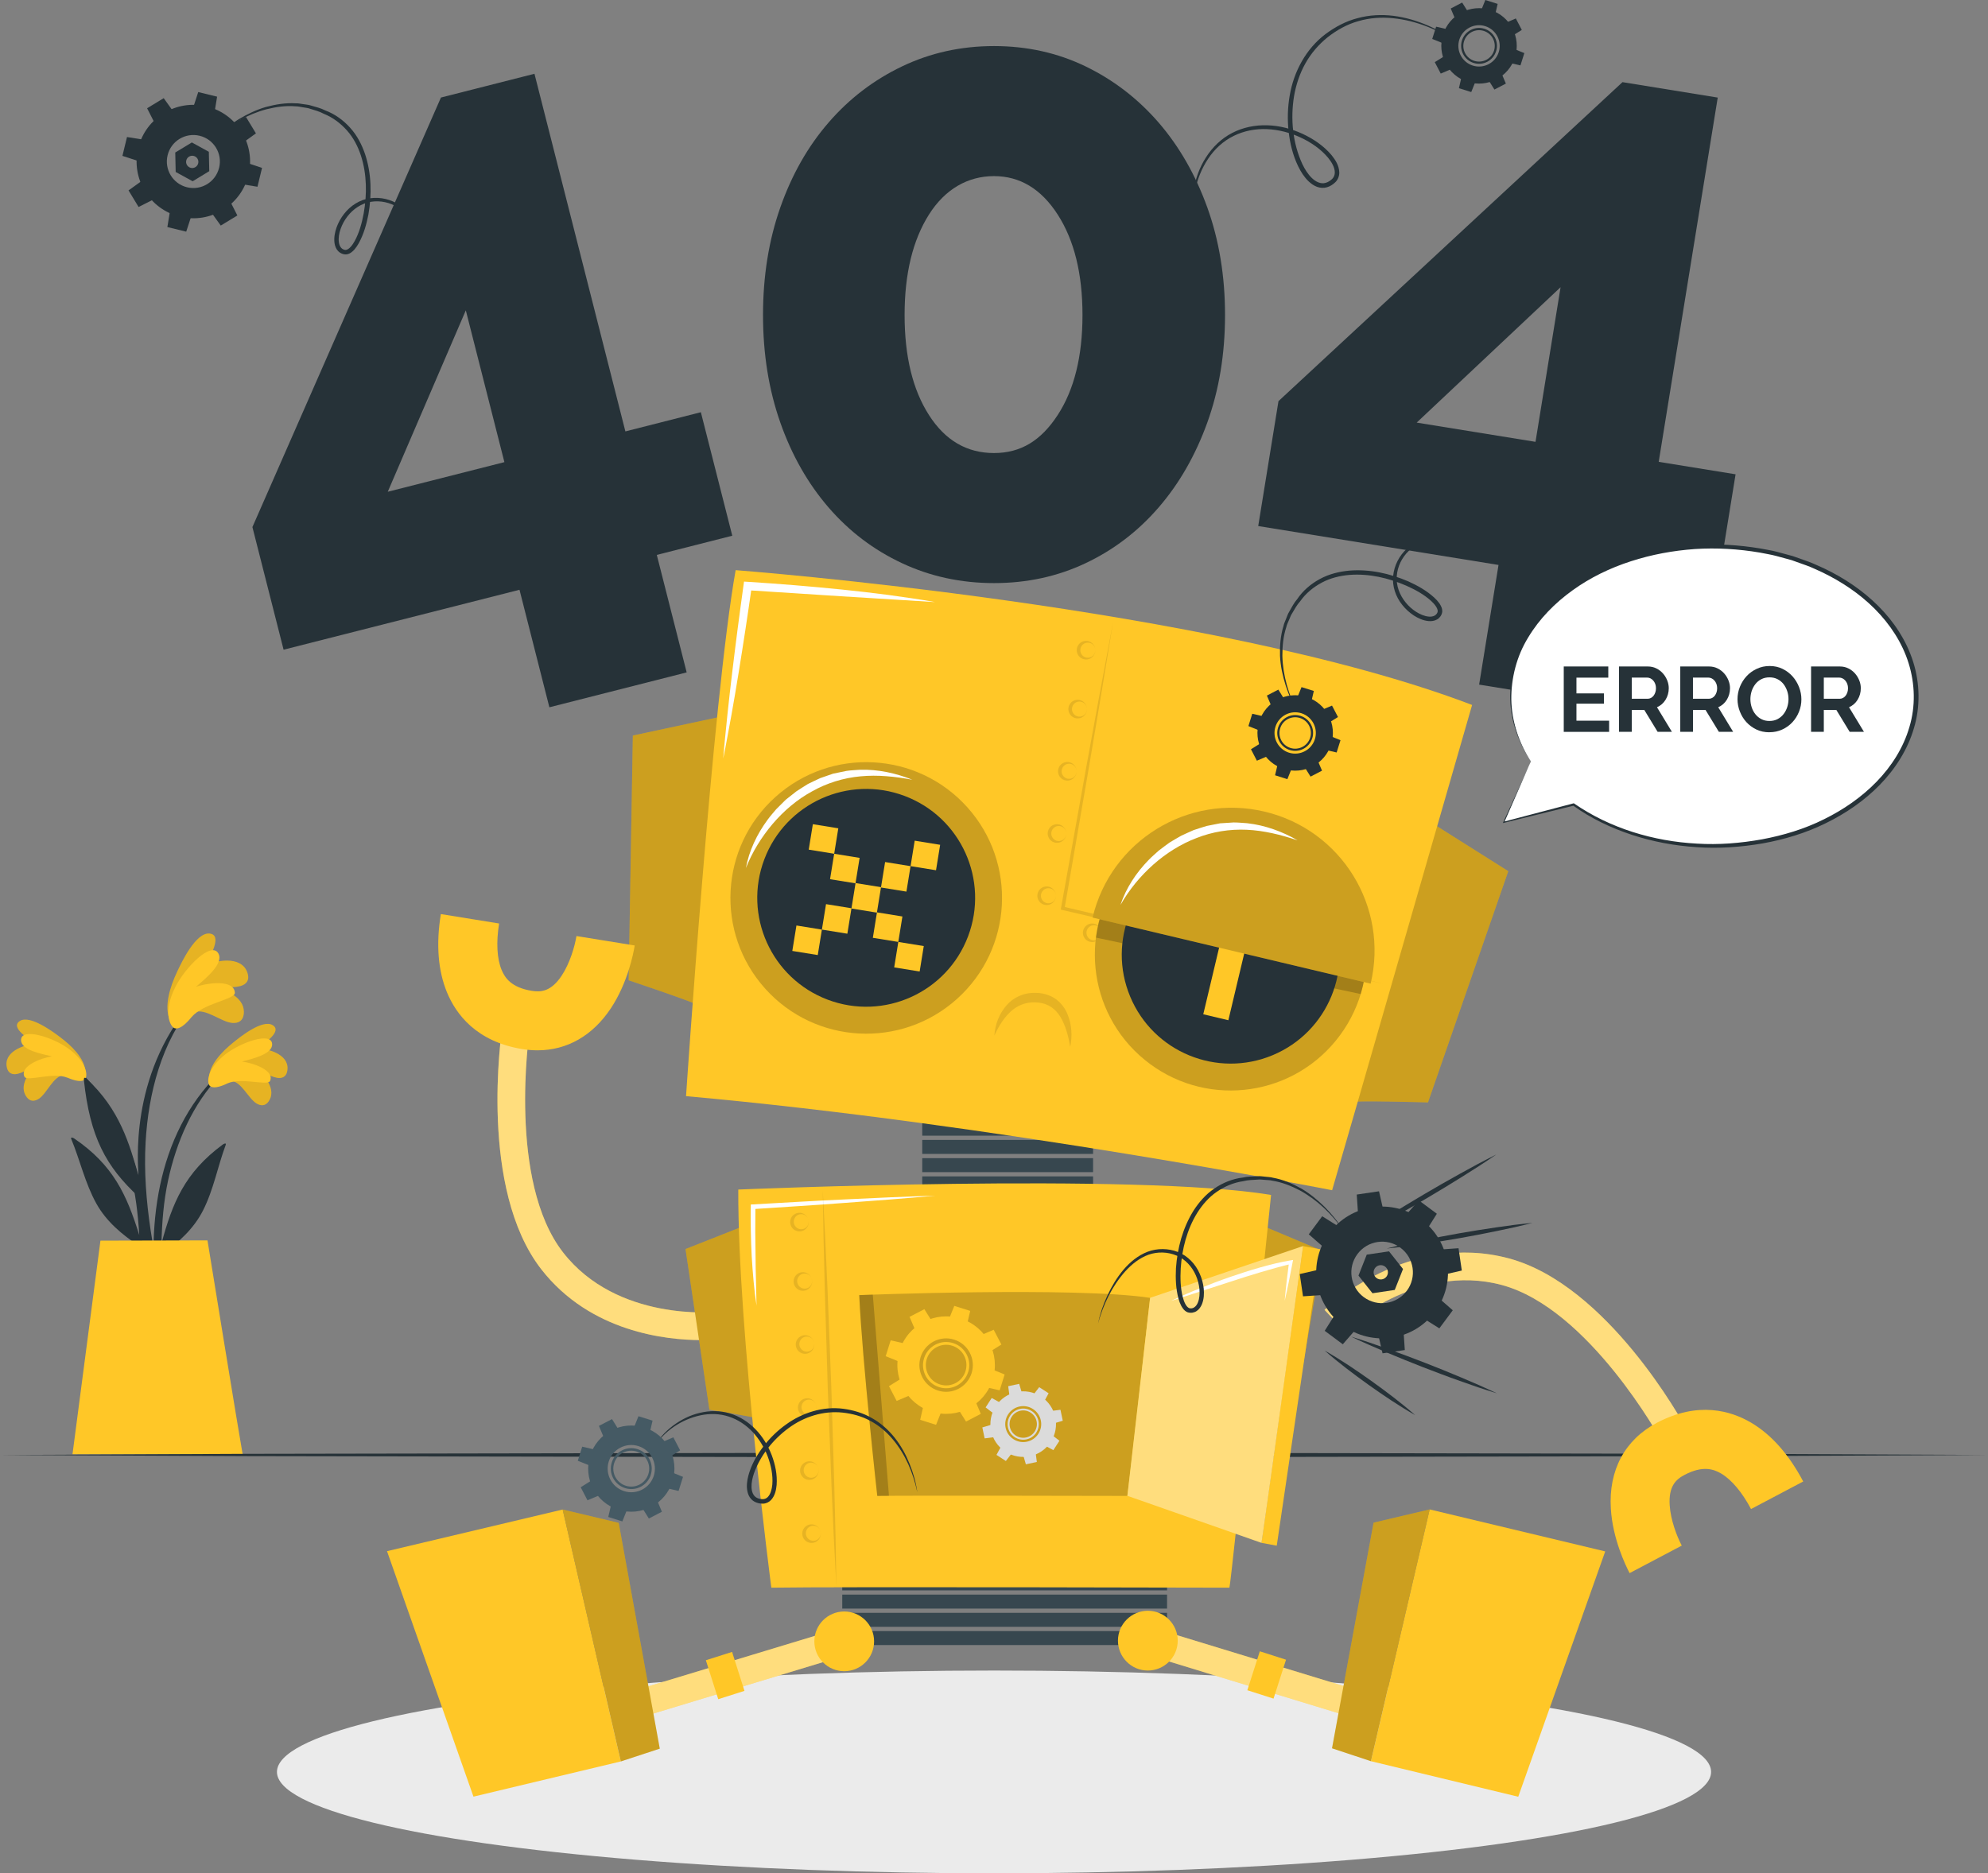 <?xml version="1.0" encoding="UTF-8"?>
<svg id="Layer_2" data-name="Layer 2" xmlns="http://www.w3.org/2000/svg" viewBox="0 0 413.25 389.5">
  <rect x="0" y="0" width="413.25" height="389.5" fill="#808080" stroke="none"/>
  <defs>
    <style>
      .cls-1 {
        fill: #263238;
      }

      .cls-2 {
        fill: #263238;
      }

      .cls-3 {
        fill: #37474f;
      }

      .cls-4, .cls-5 {
        fill: #fff;
      }

      .cls-6 {
        fill: #ffc727;
      }

      .cls-7 {
        fill: #455a64;
      }

      .cls-8 {
        opacity: .2;
      }

      .cls-5 {
        opacity: .4;
      }

      .cls-9 {
        fill: #dbdbdb;
      }

      .cls-10 {
        fill: #ebebeb;
      }

      .cls-11 {
        opacity: .1;
      }
    </style>
  </defs>
  <g id="Speech_Bubble" data-name="Speech Bubble">
    <g>
      <g>
        <g>
          <path class="cls-1" d="M45.46,223.23c-13.07,12.79-15.26,32.59-12.51,49.92.07.39.68.29.68-.08,0-3.95-.12-7.86-.11-11.76.07-.18.13-.35.2-.52,3.41-2.48,6.55-5.28,8.49-9.12,2.18-4.29,3.04-9.13,4.71-13.62.16-.43-.3-.3-.6-.08-7.95,5.86-10.48,12.17-12.76,20.6.11-4.38.44-8.75,1.38-13.13,1.72-8,5.12-15.93,10.86-21.87.21-.23-.12-.57-.35-.35Z"/>
          <g>
            <path class="cls-6" d="M47.92,224.72c2.25.08,3.66,3.67,5.41,4.72.93.56,1.83.52,2.48-.39,1.74-2.42-.65-5.41-2.89-7.09,1.6.66,2.93,1.82,4.66,2.14,1.05.19,1.86-.2,2.1-1.26.76-3.3-3.38-4.77-6.23-4.84,1.38-.96,5.33-3.56,3.23-4.84-2.13-1.29-6.76,2.44-8.27,3.67-2.22,1.8-4.87,4.5-4.97,7.32-.13,3.29,2.75,1.27,4.48.58Z"/>
            <path class="cls-11" d="M47.92,224.72c2.25.08,3.66,3.67,5.41,4.72.93.56,1.83.52,2.48-.39,1.74-2.42-.65-5.41-2.89-7.09,1.6.66,2.93,1.82,4.66,2.14,1.05.19,1.86-.2,2.1-1.26.76-3.3-3.38-4.77-6.23-4.84,1.38-.96,5.33-3.56,3.23-4.84-2.13-1.29-6.76,2.44-8.27,3.67-2.22,1.8-4.87,4.5-4.97,7.32-.13,3.29,2.75,1.27,4.48.58Z"/>
            <path class="cls-6" d="M47.27,225.27c2.87-1.31,8.4.57,8.87-.51.95-2.21-3.46-3.73-5.84-4.03,2.19-.59,6.4-1.54,6.27-3.66-.16-2.58-6.45-.36-9.63,2.08-4.01,3.07-3.98,6.04-3.32,6.64.91.82,3.19-.3,3.66-.52Z"/>
          </g>
        </g>
        <g>
          <path class="cls-1" d="M15.7,221.96c13.55,12.29,16.49,31.98,14.4,49.41-.06.4-.67.31-.68-.06-.15-3.94-.18-7.86-.34-11.75-.08-.18-.14-.34-.22-.52-3.5-2.35-6.74-5.03-8.83-8.79-2.34-4.21-3.39-9.01-5.22-13.43-.17-.42.29-.31.6-.11,8.17,5.56,10.94,11.76,13.54,20.1-.27-4.37-.77-8.73-1.88-13.07-2.02-7.93-5.72-15.72-11.69-21.44-.22-.22.1-.58.33-.36Z"/>
          <g>
            <path class="cls-6" d="M13.3,223.54c-2.24.16-3.52,3.81-5.23,4.92-.9.59-1.81.59-2.49-.3-1.83-2.36.44-5.43,2.61-7.19-1.58.72-2.86,1.93-4.57,2.32-1.04.23-1.87-.13-2.15-1.18-.89-3.27,3.2-4.9,6.04-5.08-1.41-.91-5.46-3.36-3.41-4.72,2.08-1.37,6.85,2.18,8.41,3.35,2.29,1.72,5.04,4.31,5.25,7.12.26,3.28-2.7,1.37-4.45.75Z"/>
            <path class="cls-11" d="M13.3,223.54c-2.24.16-3.52,3.81-5.23,4.92-.9.59-1.81.59-2.49-.3-1.83-2.36.44-5.43,2.61-7.19-1.58.72-2.86,1.93-4.57,2.32-1.04.23-1.87-.13-2.15-1.18-.89-3.27,3.2-4.9,6.04-5.08-1.41-.91-5.46-3.36-3.41-4.72,2.08-1.37,6.85,2.18,8.41,3.35,2.29,1.72,5.04,4.31,5.25,7.12.26,3.28-2.7,1.37-4.45.75Z"/>
            <path class="cls-6" d="M13.97,224.07c-2.92-1.2-8.37.89-8.88-.18-1.04-2.18,3.32-3.86,5.69-4.25-2.21-.51-6.45-1.3-6.4-3.42.06-2.59,6.43-.61,9.7,1.71,4.12,2.92,4.21,5.89,3.57,6.51-.88.85-3.19-.18-3.68-.38Z"/>
          </g>
        </g>
        <g>
          <path class="cls-1" d="M29.55,254.41c1,6.48,2.24,13.17,4.21,19.43.19.57,1.03.42.95-.19-.89-5.99-2.51-11.86-3.4-17.85-.9-6.06-1.39-12.2-1.04-18.33.57-10.09,3.31-20.82,9.89-28.72.14-.19-.16-.45-.31-.28-13.18,15.37-11.08,34.21-11.07,35.9-1.87-6.36-3.79-13.66-10.85-20.13-.3-.28-.54-.15-.49.33,1.26,11.8,4.54,17.96,11.38,24.27.19,1.87.44,3.73.73,5.57Z"/>
          <g>
            <path class="cls-6" d="M40.27,210.52c2.37-1.05,5.64,1.97,7.99,2.17,1.24.11,2.16-.38,2.38-1.65.58-3.39-3.39-5.29-6.56-5.9,1.99-.12,3.95.41,5.91-.12,1.18-.33,1.83-1.14,1.55-2.37-.87-3.81-5.91-3.25-8.9-1.89.95-1.69,3.74-6.38.91-6.65-2.85-.26-5.79,5.93-6.74,7.97-1.4,2.99-2.79,7.12-1.48,10.1,1.52,3.48,3.49-.07,4.94-1.66Z"/>
            <path class="cls-11" d="M40.27,210.52c2.37-1.05,5.64,1.97,7.99,2.17,1.24.11,2.16-.38,2.38-1.65.58-3.39-3.39-5.29-6.56-5.9,1.99-.12,3.95.41,5.91-.12,1.18-.33,1.83-1.14,1.55-2.37-.87-3.81-5.91-3.25-8.9-1.89.95-1.69,3.74-6.38.91-6.65-2.85-.26-5.79,5.93-6.74,7.97-1.4,2.99-2.79,7.12-1.48,10.1,1.52,3.48,3.49-.07,4.94-1.66Z"/>
            <path class="cls-6" d="M39.88,211.43c2.32-2.8,9-3.63,8.94-5-.13-2.78-5.47-2.13-8.09-1.24,1.98-1.72,5.86-4.82,4.66-6.95-1.46-2.6-6.87,2.87-8.95,7-2.61,5.21-1.09,8.27-.11,8.56,1.35.39,3.15-1.92,3.54-2.38Z"/>
          </g>
        </g>
        <path class="cls-6" d="M20.88,257.96l-5.81,44.42h35.37c-.73-3.94-7.31-44.47-7.31-44.47l-22.25.05Z"/>
      </g>
      <polygon class="cls-2" points="0 302.53 51.66 302.29 103.31 302.2 206.63 302.03 309.94 302.2 361.6 302.29 413.25 302.53 361.6 302.77 309.94 302.86 206.63 303.03 103.31 302.86 51.66 302.77 0 302.53"/>
      <ellipse class="cls-10" cx="206.63" cy="368.43" rx="149.06" ry="21.08"/>
      <g>
        <path class="cls-1" d="M114.2,147.06l-6.21-24.43-49.04,12.46-6.48-25.5L91.66,20.28l19.44-4.94,18.9,74.36,15.69-3.99,6.53,25.68-15.69,3.99,6.21,24.43-28.53,7.25ZM80.6,102.25l24.25-6.16-8.02-31.56-16.23,37.73Z"/>
        <path class="cls-1" d="M254.65,65.5c0,8.1-1.23,15.55-3.68,22.35-2.46,6.81-5.83,12.7-10.12,17.66-4.29,4.97-9.35,8.83-15.18,11.59-5.83,2.76-12.18,4.14-19.04,4.14s-13.25-1.38-19.13-4.14c-5.89-2.76-10.98-6.62-15.27-11.59-4.29-4.97-7.64-10.86-10.03-17.66-2.39-6.81-3.59-14.26-3.59-22.35s1.2-15.55,3.59-22.35c2.39-6.81,5.73-12.7,10.03-17.66,4.29-4.97,9.38-8.86,15.27-11.68,5.89-2.82,12.26-4.23,19.13-4.23s13.22,1.41,19.04,4.23c5.82,2.82,10.88,6.72,15.18,11.68,4.29,4.97,7.67,10.86,10.12,17.66,2.45,6.81,3.68,14.26,3.68,22.35ZM225.02,65.5c0-8.58-1.72-15.55-5.15-20.88-3.44-5.34-7.85-8-13.25-8s-10.15,2.67-13.52,8c-3.37,5.34-5.06,12.3-5.06,20.88s1.68,15.52,5.06,20.79c3.37,5.28,7.88,7.91,13.52,7.91s9.81-2.64,13.25-7.91c3.43-5.27,5.15-12.2,5.15-20.79Z"/>
        <path class="cls-1" d="M307.47,142.35l4.03-24.88-49.95-8.09,4.21-25.97,71.51-66.33,19.8,3.21-12.27,75.74,15.98,2.59-4.24,26.15-15.98-2.59-4.03,24.88-29.06-4.71ZM294.49,87.87l24.7,4,5.21-32.15-29.91,28.15Z"/>
      </g>
      <g>
        <g>
          <rect class="cls-3" x="191.71" y="233.23" width="35.51" height="2.91"/>
          <rect class="cls-3" x="191.71" y="237.02" width="35.51" height="2.91"/>
          <rect class="cls-3" x="191.71" y="240.81" width="35.51" height="2.91"/>
          <rect class="cls-3" x="191.71" y="244.6" width="35.51" height="2.91"/>
          <rect class="cls-3" x="191.71" y="248.39" width="35.51" height="2.91"/>
        </g>
        <g>
          <rect class="cls-3" x="175.08" y="323.98" width="67.52" height="2.91"/>
          <rect class="cls-3" x="175.08" y="327.77" width="67.52" height="2.91"/>
          <rect class="cls-3" x="175.08" y="331.56" width="67.52" height="2.91"/>
          <rect class="cls-3" x="175.08" y="335.35" width="67.52" height="2.91"/>
          <rect class="cls-3" x="175.08" y="339.14" width="67.52" height="2.91"/>
        </g>
        <g>
          <g>
            <path class="cls-6" d="M145.46,209.18c.03-.39-14.78-5.35-14.78-5.35l.87-50.89,19.64-4.21-5.74,60.45Z"/>
            <path class="cls-8" d="M145.46,209.18c.03-.39-14.78-5.35-14.78-5.35l.87-50.89,19.64-4.21-5.74,60.45Z"/>
          </g>
          <g>
            <path class="cls-6" d="M281.12,229.16c.1-.38,15.72.06,15.72.06l16.69-48.08-16.99-10.72-15.42,58.74Z"/>
            <path class="cls-8" d="M281.12,229.16c.1-.38,15.72.06,15.72.06l16.69-48.08-16.99-10.72-15.42,58.74Z"/>
          </g>
          <path class="cls-6" d="M142.61,227.92s5.49-82.3,10.31-109.37c0,0,99.42,7.52,153.09,28.03,0,0-27.67,96.13-29.1,100.9,0,0-70.01-13.79-134.29-19.56Z"/>
          <g>
            <path class="cls-11" d="M231.35,129.54c-1.62,9.91-3.25,19.82-4.94,29.71l-5.12,29.68-.28-.42,33.31,7.91,16.64,4.03,16.62,4.11-16.71-3.74-16.69-3.82-33.34-7.79-.34-.08.06-.34,5.31-29.65c1.78-9.88,3.62-19.75,5.48-29.62Z"/>
            <path class="cls-11" d="M227.69,135.19c.02.91-.71,1.84-1.75,1.93-.5.05-1.05-.11-1.46-.47-.41-.36-.66-.91-.66-1.46,0-.56.25-1.11.66-1.46.41-.36.96-.52,1.46-.47,1.04.09,1.76,1.03,1.75,1.93ZM227.69,135.19c0-.46-.21-.91-.55-1.2-.34-.29-.79-.41-1.2-.36-.84.1-1.38.85-1.37,1.56-.01.71.53,1.46,1.37,1.56.41.05.86-.07,1.2-.36.34-.29.54-.74.55-1.2Z"/>
            <path class="cls-11" d="M225.95,147.44c.02.91-.71,1.84-1.75,1.93-.5.05-1.05-.11-1.46-.47-.41-.36-.66-.91-.66-1.46,0-.56.25-1.11.66-1.46.41-.36.96-.52,1.46-.47,1.04.09,1.76,1.03,1.75,1.93ZM225.95,147.44c0-.46-.21-.91-.55-1.2-.34-.29-.79-.41-1.2-.36-.84.1-1.38.85-1.37,1.56-.01.71.53,1.46,1.37,1.56.41.05.86-.07,1.2-.36.34-.29.54-.74.55-1.2Z"/>
            <path class="cls-11" d="M223.8,160.37c.02.91-.71,1.84-1.75,1.93-.5.05-1.05-.11-1.46-.47-.41-.36-.66-.91-.66-1.46,0-.55.25-1.11.66-1.46.41-.36.96-.52,1.46-.47,1.04.09,1.76,1.03,1.75,1.93ZM223.8,160.37c0-.46-.21-.91-.55-1.2-.34-.29-.79-.41-1.2-.36-.84.1-1.38.85-1.37,1.56-.01.71.53,1.46,1.37,1.56.41.05.86-.07,1.2-.36.34-.29.54-.74.55-1.2Z"/>
            <path class="cls-11" d="M221.65,173.31c.02.91-.71,1.84-1.75,1.93-.5.05-1.05-.11-1.46-.47-.41-.36-.66-.91-.66-1.46,0-.56.25-1.11.66-1.46.41-.36.96-.52,1.46-.47,1.04.09,1.76,1.03,1.75,1.93ZM221.65,173.31c0-.46-.21-.91-.55-1.2-.34-.29-.79-.41-1.2-.36-.84.1-1.38.85-1.37,1.56-.01.71.53,1.46,1.37,1.56.41.05.86-.07,1.2-.36.34-.29.54-.74.55-1.2Z"/>
            <path class="cls-11" d="M228.97,193.95c.02.91-.71,1.84-1.75,1.93-.5.05-1.05-.11-1.46-.47-.41-.36-.66-.91-.66-1.46,0-.56.25-1.11.66-1.46.41-.36.96-.52,1.46-.47,1.04.09,1.76,1.03,1.75,1.93ZM228.97,193.95c0-.46-.21-.91-.55-1.2-.34-.29-.79-.41-1.2-.36-.84.1-1.38.85-1.37,1.56-.01.71.53,1.46,1.37,1.56.41.05.86-.07,1.2-.36.34-.29.54-.74.55-1.2Z"/>
            <path class="cls-11" d="M241.19,196.93c.02.91-.71,1.84-1.75,1.93-.5.05-1.05-.11-1.46-.47-.41-.36-.66-.91-.66-1.46,0-.56.25-1.11.66-1.46.41-.36.96-.52,1.46-.47,1.04.09,1.76,1.03,1.75,1.93ZM241.19,196.93c0-.46-.21-.91-.55-1.2-.34-.29-.79-.41-1.2-.36-.84.1-1.38.85-1.37,1.56-.01.71.53,1.46,1.37,1.56.41.05.86-.07,1.2-.36.34-.29.54-.74.55-1.2Z"/>
            <path class="cls-11" d="M253.4,199.91c.02.91-.71,1.84-1.75,1.93-.5.05-1.05-.11-1.46-.47-.41-.36-.66-.91-.66-1.46,0-.56.25-1.11.66-1.46.41-.36.96-.52,1.46-.47,1.04.09,1.76,1.03,1.75,1.93ZM253.4,199.91c0-.46-.21-.91-.55-1.2-.34-.29-.79-.41-1.2-.36-.84.1-1.38.85-1.37,1.56-.01.71.53,1.46,1.37,1.56.41.05.86-.07,1.2-.36.34-.29.54-.74.55-1.2Z"/>
            <path class="cls-11" d="M265.61,202.89c.02.91-.71,1.84-1.75,1.93-.5.05-1.05-.11-1.46-.47-.41-.36-.66-.91-.66-1.46,0-.56.25-1.11.66-1.46.41-.36.96-.52,1.46-.47,1.04.09,1.76,1.03,1.75,1.93ZM265.61,202.89c0-.46-.21-.91-.55-1.2-.34-.29-.79-.41-1.2-.36-.84.1-1.38.85-1.37,1.56-.01.71.53,1.46,1.37,1.56.41.05.86-.07,1.2-.36.34-.29.54-.74.55-1.2Z"/>
            <path class="cls-11" d="M277.82,206c-.05.91-.85,1.78-1.89,1.79-.51,0-1.04-.19-1.42-.58-.38-.39-.58-.95-.54-1.51.05-.55.33-1.08.77-1.41.44-.33,1-.44,1.5-.36,1.03.17,1.68,1.16,1.59,2.06ZM277.82,206c.03-.46-.14-.92-.45-1.24-.32-.31-.76-.47-1.17-.45-.84.03-1.44.74-1.49,1.45-.07.7.42,1.5,1.25,1.66.4.08.86,0,1.22-.27.36-.26.6-.7.64-1.15Z"/>
            <path class="cls-11" d="M219.5,186.25c.02.91-.71,1.84-1.75,1.93-.5.05-1.05-.11-1.46-.47-.41-.36-.66-.91-.66-1.46,0-.56.25-1.11.66-1.46.41-.36.96-.52,1.46-.47,1.04.09,1.76,1.03,1.75,1.93ZM219.5,186.25c0-.46-.21-.91-.55-1.2-.34-.29-.79-.41-1.2-.36-.84.1-1.38.85-1.37,1.56-.01.71.53,1.46,1.37,1.56.41.05.86-.07,1.2-.36.34-.29.54-.74.55-1.2Z"/>
          </g>
          <g>
            <g>
              <circle class="cls-8" cx="180.06" cy="186.7" r="28.23" transform="translate(-78.66 168.26) rotate(-41.96)"/>
              <circle class="cls-1" cx="180.06" cy="186.7" r="22.64" transform="translate(-58.29 289) rotate(-69.27)"/>
              <g>
                <rect class="cls-6" x="172.93" y="177.92" width="5.36" height="5.36" transform="translate(31.14 -25.76) rotate(9.2)"/>
                <rect class="cls-6" x="168.5" y="171.77" width="5.36" height="5.36" transform="translate(30.1 -25.13) rotate(9.2)"/>
                <rect class="cls-6" x="189.67" y="175.2" width="5.36" height="5.36" transform="translate(30.92 -28.47) rotate(9.2)"/>
                <rect class="cls-6" x="165.09" y="192.83" width="5.36" height="5.36" transform="translate(33.42 -24.31) rotate(9.2)"/>
                <rect class="cls-6" x="186.26" y="196.26" width="5.36" height="5.36" transform="translate(34.25 -27.66) rotate(9.2)"/>
                <rect class="cls-6" x="171.24" y="188.39" width="5.36" height="5.36" transform="translate(32.79 -25.35) rotate(9.2)"/>
                <rect class="cls-6" x="177.38" y="184.01" width="5.36" height="5.36" transform="translate(32.17 -26.39) rotate(9.2)"/>
                <rect class="cls-6" x="183.52" y="179.64" width="5.36" height="5.36" transform="translate(31.55 -27.43) rotate(9.2)"/>
                <rect class="cls-6" x="181.82" y="190.11" width="5.36" height="5.36" transform="translate(33.21 -27.03) rotate(9.2)"/>
              </g>
            </g>
            <g>
              <g>
                <circle class="cls-6" cx="255.82" cy="198.53" r="28.23" transform="translate(-59.88 270.57) rotate(-50.67)"/>
                <circle class="cls-8" cx="255.82" cy="198.53" r="28.23" transform="translate(-59.88 270.57) rotate(-50.67)"/>
                <path class="cls-8" d="M283.29,205.06c-.13.56-.28,1.09-.44,1.63l-55.03-11.74c.13-.98.31-1.96.54-2.96,3.6-15.17,18.82-24.54,34-20.94,15.17,3.6,24.54,18.82,20.94,34Z"/>
              </g>
              <circle class="cls-1" cx="255.82" cy="198.53" r="22.64" transform="translate(-56.76 113.97) rotate(-22.68)"/>
              <rect class="cls-6" x="253.14" y="185.18" width="5.36" height="26.69" transform="translate(52.84 -53.77) rotate(13.37)"/>
              <g>
                <path class="cls-6" d="M284.92,204.53l-57.8-13.74c3.79-15.96,19.81-25.82,35.77-22.03,15.96,3.79,25.83,19.8,22.03,35.76Z"/>
                <path class="cls-8" d="M284.92,204.53l-57.8-13.74c3.79-15.96,19.81-25.82,35.77-22.03,15.96,3.79,25.83,19.8,22.03,35.76Z"/>
              </g>
            </g>
            <path class="cls-11" d="M206.7,215.31c.15-2.26.98-4.55,2.61-6.36.81-.91,1.88-1.63,3.07-2.06,1.19-.44,2.48-.52,3.7-.41,1.24.15,2.51.58,3.55,1.37,1.02.8,1.79,1.84,2.25,2.97.94,2.24,1.05,4.63.59,6.85-.38-2.22-.95-4.37-1.99-6.14-1.03-1.78-2.67-2.89-4.61-3.06-1.99-.25-3.92.29-5.48,1.6-1.56,1.32-2.75,3.2-3.68,5.24Z"/>
          </g>
          <g>
            <path class="cls-4" d="M150.34,157.73c.23-3.02.57-6.02.86-9.03.32-3,.65-6.01,1.02-9,.35-3,.74-5.99,1.12-8.99.38-3,.81-5.98,1.21-8.98l.11-.8.81.05c6.51.41,13.01.94,19.5,1.6,3.25.33,6.49.71,9.72,1.13,3.23.46,6.47.89,9.68,1.48l-19.52-1.21-19.5-1.26.92-.75c-.44,2.99-.85,5.98-1.32,8.96-.46,2.98-.92,5.97-1.41,8.95-.48,2.98-.99,5.96-1.52,8.93-.56,2.97-1.07,5.95-1.68,8.91Z"/>
            <path class="cls-4" d="M155.04,180.54c.66-3.63,2.3-7.08,4.52-10.09.55-.76,1.18-1.46,1.78-2.18.65-.67,1.33-1.33,2-1.99.73-.59,1.47-1.18,2.22-1.75.8-.51,1.58-1.03,2.39-1.52.85-.41,1.7-.83,2.56-1.22l2.68-.93,2.78-.57c.93-.14,1.88-.16,2.81-.24,3.76-.1,7.47.71,10.87,2.08-3.62-.68-7.23-1.05-10.78-.71-3.55.33-6.99,1.39-10.07,3.13-3.11,1.69-5.85,4.03-8.18,6.75-2.31,2.73-4.23,5.82-5.59,9.24Z"/>
            <path class="cls-4" d="M232.91,188.17c1.15-3.5,3.26-6.7,5.87-9.37.65-.67,1.37-1.28,2.06-1.91.74-.58,1.5-1.13,2.26-1.69.81-.49,1.62-.97,2.44-1.43.86-.39,1.71-.8,2.58-1.17.9-.29,1.8-.59,2.71-.86l2.78-.55,2.83-.18c.94,0,1.88.1,2.82.16,3.74.42,7.3,1.73,10.48,3.56-3.49-1.17-7.01-2.04-10.58-2.2-3.56-.16-7.12.41-10.41,1.71-3.31,1.25-6.36,3.19-9.03,5.55-2.67,2.38-4.99,5.18-6.81,8.38Z"/>
          </g>
        </g>
        <g>
          <g>
            <g>
              <path class="cls-6" d="M145.77,278.64c-7.23,0-23.06-1.63-33.25-14.72-13.03-16.76-8.32-48.91-8.12-50.28l5.66.86c-.05.31-4.54,31.09,6.98,45.9,11.26,14.48,31.69,12.4,31.9,12.38l.64,5.69c-.22.03-1.62.17-3.81.17Z"/>
              <path class="cls-5" d="M145.77,278.64c-7.23,0-23.06-1.63-33.25-14.72-13.03-16.76-8.32-48.91-8.12-50.28l5.66.86c-.05.31-4.54,31.09,6.98,45.9,11.26,14.48,31.69,12.4,31.9,12.38l.64,5.69c-.22.03-1.62.17-3.81.17Z"/>
            </g>
            <path class="cls-6" d="M111.72,218.39c-1.03,0-2.09-.09-3.16-.26-9.55-1.55-13.77-7.26-15.64-11.78-1.87-4.53-2.3-10.01-1.28-16.29l12.11,1.96c-.63,3.89-.45,7.31.52,9.65.69,1.66,2.02,3.66,6.26,4.35,1.94.31,4.03.15,6.23-3.16,1.69-2.55,2.71-6.03,3.07-8.23l12.11,1.96c-.28,1.73-1.47,7.79-4.95,13.05-3.79,5.72-9.13,8.75-15.25,8.75Z"/>
            <g>
              <path class="cls-6" d="M157.73,295.02c-.02-.26-10.26-1.9-10.26-1.9l-4.97-33.41,12.4-4.9,2.83,40.2Z"/>
              <path class="cls-8" d="M157.73,295.02c-.02-.26-10.26-1.9-10.26-1.9l-4.97-33.41,12.4-4.9,2.83,40.2Z"/>
            </g>
          </g>
          <g>
            <path class="cls-6" d="M258.92,295.08c.03-.26,10.3-1.67,10.3-1.67l5.71-33.29-12.29-5.17-3.72,40.13Z"/>
            <path class="cls-8" d="M258.92,295.08c.03-.26,10.3-1.67,10.3-1.67l5.71-33.29-12.29-5.17-3.72,40.13Z"/>
          </g>
          <path class="cls-6" d="M153.47,247.34s82.79-3.54,110.75,1.12c0,0-8.21,80.11-8.66,81.66,0,0-82.35-.22-95.22,0,0,0-6.98-53.27-6.87-82.78Z"/>
          <g>
            <path class="cls-8" d="M178.61,269.29s45.19-1.78,60.46.57c0,0-4.48,40.39-4.73,41.18,0,0-44.96-.11-51.98,0,0,0-3.09-27.65-3.75-41.74Z"/>
            <path class="cls-8" d="M184.79,311.02c-1.03,0-1.86.01-2.43.02,0,0-3.08-27.65-3.75-41.75,0,0,1.03-.04,2.82-.1l3.36,41.83Z"/>
            <g>
              <path class="cls-6" d="M198.12,279.26c-2.53-.8-5.23.61-6.03,3.14-.8,2.54.61,5.23,3.14,6.03,2.53.8,5.23-.61,6.02-3.14.8-2.53-.61-5.23-3.14-6.03ZM200.7,285.11c-.7,2.23-3.07,3.46-5.29,2.76-2.22-.7-3.46-3.07-2.76-5.3.7-2.22,3.07-3.46,5.3-2.76,2.22.7,3.45,3.07,2.75,5.29ZM198.12,279.26c-2.53-.8-5.23.61-6.03,3.14-.8,2.54.61,5.23,3.14,6.03,2.53.8,5.23-.61,6.02-3.14.8-2.53-.61-5.23-3.14-6.03ZM200.7,285.11c-.7,2.23-3.07,3.46-5.29,2.76-2.22-.7-3.46-3.07-2.76-5.3.7-2.22,3.07-3.46,5.3-2.76,2.22.7,3.45,3.07,2.75,5.29ZM198.12,279.26c-2.53-.8-5.23.61-6.03,3.14-.8,2.54.61,5.23,3.14,6.03,2.53.8,5.23-.61,6.02-3.14.8-2.53-.61-5.23-3.14-6.03ZM200.7,285.11c-.7,2.23-3.07,3.46-5.29,2.76-2.22-.7-3.46-3.07-2.76-5.3.7-2.22,3.07-3.46,5.3-2.76,2.22.7,3.45,3.07,2.75,5.29ZM199.72,274.18c-5.34-1.68-11.03,1.29-12.71,6.62-1.68,5.34,1.28,11.03,6.62,12.71,5.33,1.68,11.02-1.28,12.71-6.62,1.68-5.33-1.28-11.03-6.61-12.71ZM201.97,285.51c-.92,2.92-4.04,4.55-6.97,3.63-2.92-.92-4.55-4.04-3.63-6.97.92-2.92,4.05-4.55,6.97-3.63,2.92.92,4.55,4.04,3.63,6.96ZM201.26,285.29c.8-2.53-.61-5.23-3.14-6.03-2.53-.8-5.23.61-6.03,3.14-.8,2.54.61,5.23,3.14,6.03,2.53.8,5.23-.61,6.02-3.14ZM200.7,285.11c-.7,2.23-3.07,3.46-5.29,2.76-2.22-.7-3.46-3.07-2.76-5.3.7-2.22,3.07-3.46,5.3-2.76,2.22.7,3.45,3.07,2.75,5.29ZM198.12,279.26c-2.53-.8-5.23.61-6.03,3.14-.8,2.54.61,5.23,3.14,6.03,2.53.8,5.23-.61,6.02-3.14.8-2.53-.61-5.23-3.14-6.03ZM200.7,285.11c-.7,2.23-3.07,3.46-5.29,2.76-2.22-.7-3.46-3.07-2.76-5.3.7-2.22,3.07-3.46,5.3-2.76,2.22.7,3.45,3.07,2.75,5.29ZM198.12,279.26c-2.53-.8-5.23.61-6.03,3.14-.8,2.54.61,5.23,3.14,6.03,2.53.8,5.23-.61,6.02-3.14.8-2.53-.61-5.23-3.14-6.03ZM200.7,285.11c-.7,2.23-3.07,3.46-5.29,2.76-2.22-.7-3.46-3.07-2.76-5.3.7-2.22,3.07-3.46,5.3-2.76,2.22.7,3.45,3.07,2.75,5.29Z"/>
              <g>
                <polygon class="cls-6" points="195.61 293.69 191.9 292.52 191.28 295.22 194.58 296.26 195.61 293.69"/>
                <polygon class="cls-6" points="188.94 290.21 187.14 286.76 184.79 288.22 186.39 291.29 188.94 290.21"/>
                <polygon class="cls-6" points="186.68 283.03 187.85 279.31 185.15 278.69 184.11 281.99 186.68 283.03"/>
                <polygon class="cls-6" points="190.16 276.35 193.61 274.55 192.15 272.21 189.07 273.81 190.16 276.35"/>
                <polygon class="cls-6" points="197.34 274.09 201.05 275.26 201.68 272.57 198.37 271.53 197.34 274.09"/>
                <polygon class="cls-6" points="204.02 277.57 205.82 281.03 208.16 279.56 206.56 276.49 204.02 277.57"/>
                <polygon class="cls-6" points="206.28 284.75 205.11 288.47 207.8 289.09 208.84 285.79 206.28 284.75"/>
                <polygon class="cls-6" points="202.8 291.43 199.34 293.23 200.81 295.58 203.88 293.98 202.8 291.43"/>
              </g>
            </g>
            <g>
              <path class="cls-9" d="M214.46,293.4c-1.5-.98-3.5-.55-4.48.95-.98,1.5-.55,3.5.95,4.48,1.5.98,3.5.55,4.48-.95.97-1.5.55-3.5-.94-4.48ZM215.08,297.66c-.86,1.32-2.62,1.69-3.93.83-1.32-.86-1.69-2.62-.83-3.93.86-1.32,2.62-1.69,3.93-.83,1.31.86,1.69,2.61.83,3.93ZM214.46,293.4c-1.5-.98-3.5-.55-4.48.95-.98,1.5-.55,3.5.95,4.48,1.5.98,3.5.55,4.48-.95.97-1.5.55-3.5-.94-4.48ZM215.08,297.66c-.86,1.32-2.62,1.69-3.93.83-1.32-.86-1.69-2.62-.83-3.93.86-1.32,2.62-1.69,3.93-.83,1.31.86,1.69,2.61.83,3.93ZM214.46,293.4c-1.5-.98-3.5-.55-4.48.95-.98,1.5-.55,3.5.95,4.48,1.5.98,3.5.55,4.48-.95.97-1.5.55-3.5-.94-4.48ZM215.08,297.66c-.86,1.32-2.62,1.69-3.93.83-1.32-.86-1.69-2.62-.83-3.93.86-1.32,2.62-1.69,3.93-.83,1.31.86,1.69,2.61.83,3.93ZM216.42,290.4c-3.16-2.06-7.38-1.16-9.44,1.99-2.05,3.16-1.16,7.38,1.99,9.44,3.16,2.05,7.38,1.16,9.44-2,2.06-3.15,1.16-7.38-1.99-9.44ZM215.83,298.15c-1.13,1.73-3.45,2.22-5.17,1.09-1.73-1.12-2.22-3.45-1.09-5.17,1.13-1.73,3.45-2.22,5.17-1.09,1.73,1.12,2.22,3.44,1.09,5.17ZM215.41,297.88c.97-1.5.55-3.5-.94-4.48-1.5-.98-3.5-.55-4.48.95-.98,1.5-.55,3.5.95,4.48,1.5.98,3.5.55,4.48-.95ZM215.08,297.66c-.86,1.32-2.62,1.69-3.93.83-1.32-.86-1.69-2.62-.83-3.93.86-1.32,2.62-1.69,3.93-.83,1.31.86,1.69,2.61.83,3.93ZM214.46,293.4c-1.5-.98-3.5-.55-4.48.95-.98,1.5-.55,3.5.95,4.48,1.5.98,3.5.55,4.48-.95.97-1.5.55-3.5-.94-4.48ZM215.08,297.66c-.86,1.32-2.62,1.69-3.93.83-1.32-.86-1.69-2.62-.83-3.93.86-1.32,2.62-1.69,3.93-.83,1.31.86,1.69,2.61.83,3.93ZM214.46,293.4c-1.5-.98-3.5-.55-4.48.95-.98,1.5-.55,3.5.95,4.48,1.5.98,3.5.55,4.48-.95.97-1.5.55-3.5-.94-4.48ZM215.08,297.66c-.86,1.32-2.62,1.69-3.93.83-1.32-.86-1.69-2.62-.83-3.93.86-1.32,2.62-1.69,3.93-.83,1.31.86,1.69,2.61.83,3.93Z"/>
              <g>
                <polygon class="cls-9" points="210.23 302.3 208.03 300.87 207.14 302.51 209.09 303.78 210.23 302.3"/>
                <polygon class="cls-9" points="206.52 298.84 205.98 296.27 204.2 296.8 204.68 299.08 206.52 298.84"/>
                <polygon class="cls-9" points="206.36 293.77 207.79 291.58 206.15 290.68 204.88 292.64 206.36 293.77"/>
                <polygon class="cls-9" points="209.82 290.07 212.39 289.53 211.86 287.74 209.58 288.23 209.82 290.07"/>
                <polygon class="cls-9" points="214.89 289.91 217.09 291.34 217.98 289.7 216.02 288.43 214.89 289.91"/>
                <polygon class="cls-9" points="218.59 293.37 219.13 295.94 220.92 295.41 220.44 293.13 218.59 293.37"/>
                <polygon class="cls-9" points="218.76 298.44 217.33 300.63 218.96 301.53 220.23 299.57 218.76 298.44"/>
                <polygon class="cls-9" points="215.29 302.14 212.73 302.68 213.25 304.47 215.53 303.98 215.29 302.14"/>
              </g>
            </g>
          </g>
          <g>
            <polygon class="cls-6" points="262.22 320.8 265.4 321.39 274.5 259.77 270.88 259.1 262.22 320.8"/>
            <g>
              <path class="cls-6" d="M234.35,311.03l4.73-41.18,31.8-10.76s-8.66,62.37-8.66,61.7l-27.87-9.77Z"/>
              <path class="cls-5" d="M234.35,311.03l4.73-41.18,31.8-10.76s-8.66,62.37-8.66,61.7l-27.87-9.77Z"/>
            </g>
          </g>
          <path class="cls-4" d="M157.27,271.53c-.52-3.41-.8-6.85-1.01-10.29-.1-1.72-.14-3.45-.18-5.17-.03-1.72-.06-3.45-.01-5.17v-.45s.45-.02.45-.02c6.32-.34,12.63-.75,18.95-1.03,6.32-.31,12.64-.6,18.96-.79-6.3.57-12.61,1.06-18.92,1.51-6.31.49-12.62.85-18.93,1.28l.45-.48-.03,5.15.06,5.15c0,1.72.04,3.44.09,5.16l.11,5.16Z"/>
          <path class="cls-4" d="M243.51,270.46c1.97-.94,3.97-1.81,6-2.61,2.02-.82,4.06-1.6,6.12-2.31,2.06-.7,4.13-1.39,6.24-1.98,2.1-.59,4.22-1.14,6.39-1.49l.53-.09-.1.51c-.5,2.67-1.02,5.33-1.64,7.98.23-2.71.56-5.4.91-8.09l.44.42c-2.1.5-4.18,1.09-6.26,1.7-2.08.62-4.15,1.27-6.21,1.95l-12.42,4.02Z"/>
          <g>
            <polygon class="cls-11" points="171.03 247.51 171.56 257.81 172.02 268.11 172.82 288.72 173.44 309.33 173.69 319.64 173.86 329.95 173.32 319.65 172.86 309.35 172.07 288.74 171.45 268.13 171.2 257.82 171.03 247.51"/>
            <path class="cls-11" d="M168.08,253.72c.2.89-.33,1.94-1.33,2.24-.48.15-1.05.1-1.53-.17-.47-.27-.82-.76-.93-1.3-.11-.54.02-1.13.35-1.56.33-.43.84-.7,1.34-.75,1.04-.12,1.93.66,2.09,1.55ZM168.08,253.72c-.09-.45-.38-.85-.77-1.07-.39-.22-.86-.24-1.24-.12-.8.26-1.19,1.11-1.04,1.8.13.7.81,1.33,1.65,1.26.41-.03.83-.24,1.1-.59.28-.35.39-.83.3-1.28Z"/>
            <path class="cls-11" d="M168.79,266.07c.2.89-.33,1.94-1.33,2.24-.48.15-1.05.1-1.53-.17-.47-.27-.82-.76-.93-1.3-.11-.54.02-1.13.35-1.56.33-.43.84-.7,1.34-.75,1.04-.12,1.93.66,2.09,1.55ZM168.79,266.07c-.09-.45-.38-.85-.77-1.07-.39-.22-.86-.24-1.24-.12-.8.26-1.19,1.11-1.04,1.8.13.7.81,1.33,1.65,1.26.41-.03.83-.24,1.1-.59.28-.35.39-.83.3-1.28Z"/>
            <path class="cls-11" d="M169.24,279.17c.2.89-.33,1.94-1.33,2.24-.48.15-1.05.1-1.53-.17-.47-.27-.82-.76-.93-1.3-.11-.54.02-1.13.36-1.56.33-.43.84-.7,1.34-.75,1.04-.12,1.93.66,2.09,1.55ZM169.24,279.17c-.09-.45-.38-.85-.77-1.07-.39-.22-.86-.24-1.24-.12-.8.26-1.19,1.11-1.04,1.8.13.7.81,1.33,1.65,1.26.41-.03.83-.24,1.1-.59.28-.35.39-.83.3-1.28Z"/>
            <path class="cls-11" d="M169.69,292.28c.2.89-.33,1.94-1.33,2.24-.48.15-1.05.1-1.53-.17-.47-.27-.82-.76-.93-1.3-.11-.54.02-1.13.35-1.56.33-.43.84-.7,1.34-.75,1.04-.12,1.93.66,2.09,1.55ZM169.69,292.28c-.09-.45-.38-.85-.77-1.07-.39-.22-.86-.24-1.24-.12-.8.26-1.19,1.11-1.04,1.8.13.7.81,1.33,1.65,1.26.41-.03.83-.24,1.1-.59.28-.35.39-.83.3-1.28Z"/>
            <path class="cls-11" d="M170.14,305.39c.2.89-.33,1.94-1.33,2.24-.48.15-1.05.1-1.53-.17-.47-.27-.82-.76-.93-1.3-.11-.54.02-1.13.35-1.56.33-.43.84-.7,1.34-.75,1.04-.12,1.93.66,2.09,1.55ZM170.14,305.39c-.09-.45-.38-.85-.77-1.07-.39-.22-.86-.24-1.24-.12-.8.26-1.19,1.11-1.04,1.8.13.7.81,1.33,1.65,1.26.41-.03.83-.24,1.1-.59.28-.35.39-.83.3-1.28Z"/>
            <path class="cls-11" d="M170.59,318.5c.2.89-.33,1.94-1.33,2.24-.48.15-1.05.1-1.53-.17-.47-.27-.82-.76-.93-1.3-.11-.54.02-1.13.35-1.56.33-.43.84-.7,1.34-.75,1.04-.12,1.93.66,2.09,1.55ZM170.59,318.5c-.09-.45-.38-.85-.77-1.07-.39-.22-.86-.24-1.24-.12-.8.26-1.19,1.11-1.04,1.8.13.7.81,1.33,1.65,1.26.41-.03.83-.24,1.1-.59.28-.35.39-.83.3-1.28Z"/>
          </g>
        </g>
        <g>
          <rect class="cls-6" x="127.56" y="345.52" width="48.98" height="5.72" transform="translate(-94.51 59.08) rotate(-16.86)"/>
          <rect class="cls-5" x="127.56" y="345.52" width="48.98" height="5.72" transform="translate(-94.51 59.08) rotate(-16.86)"/>
          <rect class="cls-6" x="147.9" y="344.13" width="5.72" height="8.5" transform="translate(-98.5 62.08) rotate(-17.64)"/>
          <g>
            <polygon class="cls-6" points="129.05 366.25 116.96 313.87 80.45 322.53 98.42 373.57 129.05 366.25"/>
            <g>
              <polygon class="cls-6" points="137.15 363.59 129.05 366.25 116.96 313.87 128.61 316.64 137.15 363.59"/>
              <polygon class="cls-8" points="137.15 363.59 129.05 366.25 116.96 313.87 128.61 316.64 137.15 363.59"/>
            </g>
          </g>
          <circle class="cls-6" cx="175.49" cy="341.28" r="6.21"/>
        </g>
        <g>
          <rect class="cls-6" x="259.17" y="323.8" width="5.72" height="48.98" transform="translate(-147.6 497.18) rotate(-73.02)"/>
          <rect class="cls-5" x="259.17" y="323.8" width="5.72" height="48.98" transform="translate(-147.6 497.18) rotate(-73.02)"/>
          <rect class="cls-6" x="259.07" y="345.43" width="8.5" height="5.72" transform="translate(-148.73 492.73) rotate(-72.23)"/>
          <g>
            <polygon class="cls-6" points="284.98 366.2 297.19 313.85 333.68 322.58 315.6 373.59 284.98 366.2"/>
            <g>
              <polygon class="cls-6" points="276.89 363.52 284.98 366.2 297.19 313.85 285.53 316.6 276.89 363.52"/>
              <polygon class="cls-8" points="276.89 363.52 284.98 366.2 297.19 313.85 285.53 316.6 276.89 363.52"/>
            </g>
          </g>
          <path class="cls-6" d="M232.39,341.12c0,3.43,2.77,6.22,6.2,6.23,3.43,0,6.22-2.77,6.23-6.2,0-3.43-2.77-6.22-6.2-6.23-3.43,0-6.22,2.77-6.23,6.2Z"/>
        </g>
        <g>
          <g>
            <path class="cls-6" d="M279.29,276.52c.15-.14,15.2-14.1,32.91-9.33,18.11,4.89,33.07,32.17,33.21,32.44l5.03-2.72c-.65-1.21-16.25-29.72-36.76-35.25-20.86-5.62-37.64,10.03-38.35,10.7l3.94,4.15Z"/>
            <path class="cls-5" d="M279.29,276.52c.15-.14,15.2-14.1,32.91-9.33,18.11,4.89,33.07,32.17,33.21,32.44l5.03-2.72c-.65-1.21-16.25-29.72-36.76-35.25-20.86-5.62-37.64,10.03-38.35,10.7l3.94,4.15Z"/>
          </g>
          <path class="cls-6" d="M338.74,327.1l10.85-5.73c-1.04-1.97-2.32-5.36-2.51-8.42-.24-3.96,1.33-5.36,3.07-6.27,3.8-2.01,6.07-1.21,7.62-.3,2.17,1.28,4.38,3.91,6.22,7.39l10.85-5.73c-2.97-5.62-6.61-9.74-10.83-12.23-4.21-2.48-11.02-4.5-19.58.02-6.67,3.52-10.07,9.86-9.58,17.86.38,6.3,3.09,11.85,3.9,13.4Z"/>
        </g>
        <g>
          <path class="cls-1" d="M281.58,257.41c2.35-1.62,4.76-3.15,7.17-4.67,2.41-1.53,4.86-2.98,7.31-4.44,2.46-1.44,4.92-2.87,7.42-4.24l3.75-2.05c1.27-.65,2.52-1.33,3.81-1.96-1.17.82-2.37,1.59-3.56,2.38l-3.61,2.29c-2.41,1.52-4.86,2.98-7.31,4.44-2.46,1.44-4.92,2.87-7.43,4.24-2.5,1.38-5,2.74-7.56,4.01Z"/>
          <path class="cls-1" d="M275.35,280.81c3.37,1.92,6.56,4.08,9.7,6.31,3.13,2.25,6.22,4.56,9.12,7.12-3.37-1.92-6.56-4.08-9.7-6.31-3.13-2.25-6.21-4.56-9.12-7.12Z"/>
          <path class="cls-1" d="M280.88,277.93c2.6.79,5.16,1.68,7.71,2.59,2.56.9,5.08,1.87,7.61,2.84,2.52.99,5.04,1.99,7.53,3.05l3.73,1.6c1.23.57,2.48,1.1,3.7,1.7-1.3-.39-2.58-.83-3.87-1.24l-3.83-1.34c-2.56-.9-5.08-1.87-7.61-2.84-2.52-.99-5.04-1.99-7.53-3.05-2.49-1.06-4.98-2.13-7.43-3.3Z"/>
          <path class="cls-1" d="M288.26,259.6c2.49-.65,5-1.19,7.51-1.71,2.51-.53,5.03-.99,7.56-1.45,2.53-.43,5.06-.86,7.6-1.22l3.81-.53c1.28-.14,2.55-.31,3.83-.42-1.24.33-2.5.6-3.75.91l-3.76.8c-2.51.53-5.03.99-7.56,1.45-2.53.43-5.06.86-7.6,1.22-2.54.37-5.08.71-7.64.95Z"/>
        </g>
      </g>
      <g>
        <path class="cls-1" d="M228.25,275.17c.42-2.02,1.1-4,1.98-5.87.88-1.88,1.95-3.68,3.3-5.28,1.35-1.58,3.02-2.98,5.03-3.75,2-.75,4.3-.74,6.31.06,2.03.79,3.64,2.5,4.5,4.47.45.98.73,2.03.85,3.11.1,1.08.06,2.19-.37,3.27-.22.53-.56,1.06-1.1,1.42-.26.18-.59.29-.9.34-.31.04-.63.03-1-.09-.67-.28-1-.82-1.29-1.31-.26-.5-.46-1.02-.59-1.54-.56-2.09-.62-4.21-.52-6.31.3-4.18,1.4-8.36,3.65-11.96,1.14-1.78,2.56-3.41,4.34-4.61,1.75-1.2,3.8-2.03,5.89-2.27,1.03-.25,2.09-.23,3.14-.28.53-.06,1.05.07,1.57.1.52.07,1.05.06,1.56.21,2.08.37,4.03,1.21,5.85,2.22,1.81,1.05,3.43,2.39,4.9,3.84,1.46,1.47,2.79,3.08,3.86,4.85-2.36-3.37-5.41-6.3-9-8.27-1.81-.94-3.72-1.71-5.73-2.02-.49-.14-1.01-.11-1.51-.17-.51-.01-1.01-.13-1.51-.06-1.01.07-2.03.07-3.01.33-2.02.28-3.89,1.09-5.53,2.22-1.65,1.13-2.99,2.69-4.06,4.39-2.12,3.44-3.16,7.5-3.42,11.54-.11,2.02-.06,4.08.44,6,.24.92.67,1.95,1.3,2.24.08,0,.13.05.23.05.1,0,.2.01.3,0,.19-.03.37-.08.53-.2.33-.21.59-.57.76-.99.35-.85.42-1.86.33-2.83-.1-.98-.35-1.95-.75-2.85-.79-1.8-2.19-3.35-4.01-4.11-1.81-.77-3.92-.83-5.8-.18-1.89.68-3.51,1.98-4.87,3.48-2.72,3.05-4.56,6.86-5.65,10.83Z"/>
        <path class="cls-1" d="M135.84,301.09c.97-1.82,2.38-3.39,4.04-4.64,1.65-1.24,3.56-2.21,5.6-2.68,2.03-.49,4.22-.5,6.25.12,2.04.61,3.87,1.8,5.34,3.32,1.48,1.52,2.58,3.37,3.34,5.33.74,1.97,1.19,4.07,1.03,6.23-.11,1.06-.32,2.2-1.16,3.12-.42.45-1.06.75-1.68.76-.6,0-1.17-.1-1.72-.39-.55-.28-.99-.78-1.24-1.32-.25-.55-.35-1.12-.38-1.68-.04-1.12.2-2.18.53-3.2.67-2.03,1.77-3.85,3.06-5.51,1.29-1.65,2.82-3.13,4.53-4.35,3.39-2.46,7.7-3.83,11.91-3.28,2.08.28,4.14.88,5.96,1.94,1.84,1.02,3.43,2.45,4.72,4.07,1.3,1.63,2.31,3.47,3.08,5.38.78,1.91,1.35,3.91,1.63,5.95-.84-4.01-2.49-7.9-5.11-11-1.3-1.55-2.87-2.88-4.65-3.82-1.76-.97-3.74-1.5-5.73-1.72-4-.44-8.06.84-11.28,3.23-3.22,2.37-5.86,5.68-7.19,9.42-.31.93-.53,1.91-.5,2.85.02.93.35,1.83,1.1,2.21.35.2.83.28,1.25.29.41-.01.77-.17,1.05-.47.58-.61.83-1.61.92-2.56.16-1.95-.25-3.97-.95-5.84-.71-1.87-1.76-3.62-3.12-5.08-1.36-1.46-3.07-2.6-4.96-3.22-1.89-.63-3.96-.68-5.93-.26-3.94.84-7.59,3.3-9.76,6.79Z"/>
        <path class="cls-1" d="M89.58,59.59c-.11-4.11-.99-8.26-2.9-11.87-.96-1.79-2.23-3.44-3.9-4.55-1.67-1.08-3.74-1.53-5.68-1.21-1.95.31-3.68,1.48-4.88,3.04-.61.78-1.08,1.66-1.41,2.58-.32.92-.5,1.92-.36,2.83.07.45.23.87.5,1.15.13.15.29.24.47.32.08.05.19.05.28.08.1.02.16,0,.24,0,.68-.13,1.35-1.03,1.8-1.86.95-1.74,1.49-3.73,1.86-5.72.71-3.98.67-8.17-.57-12.02-.63-1.91-1.56-3.73-2.9-5.23-1.33-1.49-2.95-2.72-4.84-3.48-.89-.49-1.88-.73-2.84-1.04-.48-.19-.99-.19-1.49-.3-.5-.07-1-.21-1.5-.2-2.03-.18-4.07.12-6.04.6-3.95,1.05-7.61,3.17-10.71,5.88,1.46-1.47,3.13-2.71,4.9-3.79,1.78-1.06,3.67-1.98,5.68-2.56,2.01-.54,4.11-.89,6.21-.75.53-.03,1.04.11,1.57.17.52.1,1.05.1,1.55.28,1.01.3,2.05.53,2.99,1.02,1.97.73,3.77,2.03,5.18,3.61,1.44,1.58,2.43,3.51,3.11,5.51,1.33,4.03,1.4,8.36.69,12.49-.4,2.06-.97,4.11-2.01,6-.26.47-.57.93-.94,1.36-.39.4-.85.84-1.57.96-.38.04-.7-.03-.99-.15-.3-.12-.58-.3-.8-.54-.45-.47-.65-1.07-.74-1.64-.16-1.14.07-2.24.42-3.26.37-1.02.89-1.97,1.56-2.82,1.31-1.7,3.28-2.98,5.44-3.26,2.14-.3,4.38.24,6.14,1.45,1.76,1.23,3.05,2.98,3.98,4.84.93,1.88,1.54,3.88,1.95,5.92.4,2.03.59,4.11.52,6.18Z"/>
        <path class="cls-1" d="M310.4,111.76c-4.03-.85-8.26-.97-12.22.05-1.96.52-3.87,1.37-5.33,2.73-1.44,1.37-2.36,3.28-2.5,5.24-.16,1.96.58,3.92,1.82,5.45.61.77,1.36,1.44,2.18,1.97.82.52,1.75.93,2.66,1.01.45.04.9-.03,1.23-.22.17-.09.3-.23.42-.38.06-.07.09-.17.14-.26.04-.09.03-.16.06-.23.03-.69-.69-1.55-1.39-2.19-1.47-1.33-3.28-2.32-5.12-3.14-3.71-1.62-7.79-2.56-11.82-2.25-2,.17-3.99.65-5.76,1.6-1.76.94-3.34,2.23-4.51,3.9-.69.75-1.15,1.66-1.68,2.52-.29.42-.42.92-.64,1.37-.18.47-.44.92-.54,1.42-.64,1.93-.84,3.98-.83,6.02.1,4.09,1.3,8.14,3.22,11.79-1.08-1.76-1.9-3.68-2.54-5.65-.62-1.98-1.07-4.03-1.17-6.12-.06-2.08.09-4.2.72-6.22.1-.52.35-.99.53-1.48.22-.48.34-1,.63-1.44.53-.91.99-1.87,1.69-2.67,1.17-1.75,2.85-3.19,4.72-4.19,1.88-1.03,3.98-1.54,6.09-1.74,4.23-.35,8.45.59,12.3,2.24,1.91.87,3.77,1.9,5.37,3.36.4.36.77.77,1.1,1.23.3.48.62,1.02.57,1.75-.06.38-.19.67-.37.93-.19.26-.43.5-.72.65-.57.32-1.2.38-1.76.33-1.15-.11-2.16-.59-3.07-1.17-.9-.6-1.71-1.33-2.38-2.18-1.35-1.67-2.13-3.88-1.9-6.05.21-2.16,1.26-4.2,2.84-5.64,1.61-1.43,3.61-2.27,5.64-2.74,2.04-.47,4.14-.59,6.21-.51,2.07.08,4.14.38,6.13.94Z"/>
        <path class="cls-1" d="M248.49,47.06c-.68-2.37-.78-4.9-.39-7.35.38-2.45,1.21-4.85,2.57-6.96,1.33-2.11,3.2-3.94,5.45-5.1,2.24-1.17,4.8-1.68,7.32-1.6,2.53.07,5.01.72,7.29,1.76,2.28,1.06,4.41,2.49,6.07,4.45.79.99,1.55,2.14,1.6,3.59.02.71-.27,1.48-.78,2-.51.49-1.06.88-1.76,1.08-.69.21-1.45.16-2.11-.09-.66-.25-1.21-.66-1.7-1.11-.96-.91-1.64-2.02-2.2-3.16-1.11-2.29-1.7-4.76-1.98-7.25-.28-2.49-.2-5.02.23-7.49.84-4.93,3.38-9.69,7.42-12.73,2.01-1.5,4.26-2.71,6.7-3.33,2.42-.66,4.97-.78,7.43-.48,2.47.31,4.87,1.02,7.14,2,2.27.98,4.44,2.2,6.39,3.7-4.06-2.75-8.73-4.72-13.59-5.2-2.42-.25-4.88-.08-7.2.6-2.34.64-4.48,1.85-6.38,3.33-1.88,1.51-3.48,3.36-4.65,5.46-1.18,2.1-1.95,4.42-2.36,6.8-.78,4.75-.28,9.8,1.73,14.15.52,1.07,1.15,2.1,1.98,2.89.81.79,1.88,1.31,2.88.99.49-.13.98-.47,1.35-.82.35-.36.54-.83.53-1.35-.01-1.05-.65-2.12-1.38-3.02-1.51-1.82-3.56-3.22-5.73-4.23-2.18-1.01-4.56-1.63-6.96-1.74-2.4-.11-4.83.35-6.97,1.42-2.15,1.05-3.98,2.75-5.31,4.77-2.67,4.03-3.72,9.21-2.63,14.02Z"/>
        <g>
          <path class="cls-7" d="M132.5,301.31c-2.24-.71-4.63.54-5.33,2.78-.71,2.24.54,4.63,2.78,5.33,2.24.71,4.62-.54,5.33-2.78.71-2.24-.54-4.63-2.77-5.33ZM134.78,306.49c-.62,1.97-2.72,3.06-4.68,2.44-1.97-.62-3.06-2.72-2.44-4.68.62-1.97,2.72-3.06,4.68-2.44,1.96.62,3.06,2.71,2.44,4.68ZM132.5,301.31c-2.24-.71-4.63.54-5.33,2.78-.71,2.24.54,4.63,2.78,5.33,2.24.71,4.62-.54,5.33-2.78.71-2.24-.54-4.63-2.77-5.33ZM134.78,306.49c-.62,1.97-2.72,3.06-4.68,2.44-1.97-.62-3.06-2.72-2.44-4.68.62-1.97,2.72-3.06,4.68-2.44,1.96.62,3.06,2.71,2.44,4.68ZM132.5,301.31c-2.24-.71-4.63.54-5.33,2.78-.71,2.24.54,4.63,2.78,5.33,2.24.71,4.62-.54,5.33-2.78.71-2.24-.54-4.63-2.77-5.33ZM134.78,306.49c-.62,1.97-2.72,3.06-4.68,2.44-1.97-.62-3.06-2.72-2.44-4.68.62-1.97,2.72-3.06,4.68-2.44,1.96.62,3.06,2.71,2.44,4.68ZM133.92,296.82c-4.72-1.49-9.76,1.14-11.24,5.85-1.49,4.72,1.13,9.75,5.86,11.24,4.72,1.49,9.75-1.14,11.24-5.86,1.49-4.72-1.13-9.75-5.85-11.24ZM135.91,306.84c-.81,2.59-3.58,4.03-6.16,3.21-2.58-.81-4.02-3.58-3.21-6.16.81-2.59,3.58-4.02,6.16-3.21,2.58.81,4.02,3.58,3.21,6.16ZM135.28,306.64c.71-2.24-.54-4.63-2.77-5.33-2.24-.71-4.63.54-5.33,2.78-.71,2.24.54,4.63,2.78,5.33,2.24.71,4.62-.54,5.33-2.78ZM134.78,306.49c-.62,1.97-2.72,3.06-4.68,2.44-1.97-.62-3.06-2.72-2.44-4.68.62-1.97,2.72-3.06,4.68-2.44,1.96.62,3.06,2.71,2.44,4.68ZM132.5,301.31c-2.24-.71-4.63.54-5.33,2.78-.71,2.24.54,4.63,2.78,5.33,2.24.71,4.62-.54,5.33-2.78.71-2.24-.54-4.63-2.77-5.33ZM134.78,306.49c-.62,1.97-2.72,3.06-4.68,2.44-1.97-.62-3.06-2.72-2.44-4.68.62-1.97,2.72-3.06,4.68-2.44,1.96.62,3.06,2.71,2.44,4.68ZM132.5,301.31c-2.24-.71-4.63.54-5.33,2.78-.71,2.24.54,4.63,2.78,5.33,2.24.71,4.62-.54,5.33-2.78.71-2.24-.54-4.63-2.77-5.33ZM134.78,306.49c-.62,1.97-2.72,3.06-4.68,2.44-1.97-.62-3.06-2.72-2.44-4.68.62-1.97,2.72-3.06,4.68-2.44,1.96.62,3.06,2.71,2.44,4.68Z"/>
          <g>
            <polygon class="cls-7" points="130.28 314.07 127 313.04 126.44 315.42 129.37 316.34 130.28 314.07"/>
            <polygon class="cls-7" points="124.38 311 122.78 307.94 120.71 309.24 122.12 311.95 124.38 311"/>
            <polygon class="cls-7" points="122.38 304.64 123.41 301.36 121.03 300.8 120.11 303.73 122.38 304.64"/>
            <polygon class="cls-7" points="125.45 298.74 128.51 297.14 127.22 295.07 124.5 296.48 125.45 298.74"/>
            <polygon class="cls-7" points="131.81 296.74 135.1 297.77 135.65 295.39 132.72 294.47 131.81 296.74"/>
            <polygon class="cls-7" points="137.72 299.81 139.31 302.87 141.38 301.57 139.97 298.86 137.72 299.81"/>
            <polygon class="cls-7" points="139.72 306.17 138.68 309.45 141.06 310.01 141.98 307.08 139.72 306.17"/>
            <polygon class="cls-7" points="136.64 312.07 133.58 313.67 134.88 315.74 137.59 314.33 136.64 312.07"/>
          </g>
        </g>
        <g>
          <g>
            <path class="cls-1" d="M298.3,272.74c4.51-6.07,3.24-14.65-2.84-19.16-6.08-4.51-14.66-3.24-19.16,2.83-4.51,6.08-3.24,14.66,2.84,19.17,6.07,4.51,14.65,3.24,19.16-2.84ZM292.44,268.38c-2.11,2.84-6.11,3.43-8.95,1.33-2.84-2.11-3.43-6.11-1.32-8.95,2.11-2.84,6.11-3.43,8.95-1.32,2.84,2.11,3.43,6.11,1.32,8.95Z"/>
            <polygon class="cls-1" points="281.59 276.69 277.36 273.55 275.37 276.71 279.13 279.51 281.59 276.69"/>
            <polygon class="cls-1" points="274.6 269.29 273.82 264.07 270.18 264.91 270.86 269.54 274.6 269.29"/>
            <polygon class="cls-1" points="274.88 259.11 278.02 254.88 274.85 252.89 272.06 256.65 274.88 259.11"/>
            <polygon class="cls-1" points="282.28 252.11 287.49 251.34 286.66 247.7 282.03 248.38 282.28 252.11"/>
            <polygon class="cls-1" points="292.46 252.4 296.69 255.54 298.68 252.37 294.92 249.58 292.46 252.4"/>
            <polygon class="cls-1" points="299.46 259.8 300.23 265.01 303.87 264.18 303.19 259.54 299.46 259.8"/>
            <polygon class="cls-1" points="299.17 269.98 296.03 274.21 299.2 276.2 301.99 272.44 299.17 269.98"/>
            <polygon class="cls-1" points="291.77 276.97 286.56 277.75 287.39 281.39 292.02 280.71 291.77 276.97"/>
          </g>
          <path class="cls-1" d="M282.39,265.23l2.91,3.67,4.63-.69,1.72-4.35-2.91-3.67-4.63.68-1.72,4.36ZM287.91,263.35c.66.49.8,1.42.31,2.08-.49.66-1.42.8-2.08.31-.66-.49-.8-1.42-.31-2.08.49-.66,1.42-.8,2.08-.31Z"/>
        </g>
        <g>
          <path class="cls-1" d="M308.57,5.99c-1.96-.62-4.05.47-4.67,2.43-.62,1.96.47,4.05,2.43,4.67,1.96.62,4.05-.47,4.66-2.43.62-1.96-.47-4.05-2.43-4.67ZM310.57,10.52c-.54,1.72-2.38,2.68-4.1,2.14-1.72-.54-2.68-2.38-2.13-4.1.54-1.72,2.38-2.68,4.1-2.13,1.72.54,2.67,2.38,2.13,4.1ZM308.57,5.99c-1.96-.62-4.05.47-4.67,2.43-.62,1.96.47,4.05,2.43,4.67,1.96.62,4.05-.47,4.66-2.43.62-1.96-.47-4.05-2.43-4.67ZM310.57,10.52c-.54,1.72-2.38,2.68-4.1,2.14-1.72-.54-2.68-2.38-2.13-4.1.54-1.72,2.38-2.68,4.1-2.13,1.72.54,2.67,2.38,2.13,4.1ZM308.57,5.99c-1.96-.62-4.05.47-4.67,2.43-.62,1.96.47,4.05,2.43,4.67,1.96.62,4.05-.47,4.66-2.43.62-1.96-.47-4.05-2.43-4.67ZM310.57,10.52c-.54,1.72-2.38,2.68-4.1,2.14-1.72-.54-2.68-2.38-2.13-4.1.54-1.72,2.38-2.68,4.1-2.13,1.72.54,2.67,2.38,2.13,4.1ZM309.81,2.06c-4.13-1.3-8.54.99-9.84,5.12-1.3,4.13.99,8.54,5.12,9.84,4.13,1.3,8.53-.99,9.84-5.12,1.3-4.13-.99-8.54-5.12-9.84ZM311.55,10.83c-.71,2.26-3.13,3.52-5.39,2.81-2.26-.71-3.52-3.13-2.81-5.39.71-2.26,3.13-3.52,5.39-2.81,2.26.71,3.52,3.13,2.81,5.39ZM311,10.65c.62-1.96-.47-4.05-2.43-4.67-1.96-.62-4.05.47-4.67,2.43-.62,1.96.47,4.05,2.43,4.67,1.96.62,4.05-.47,4.66-2.43ZM310.57,10.52c-.54,1.72-2.38,2.68-4.1,2.14-1.72-.54-2.68-2.38-2.13-4.1.54-1.72,2.38-2.68,4.1-2.13,1.72.54,2.67,2.38,2.13,4.1ZM308.57,5.99c-1.96-.62-4.05.47-4.67,2.43-.62,1.96.47,4.05,2.43,4.67,1.96.62,4.05-.47,4.66-2.43.62-1.96-.47-4.05-2.43-4.67ZM310.57,10.52c-.54,1.72-2.38,2.68-4.1,2.14-1.72-.54-2.68-2.38-2.13-4.1.54-1.72,2.38-2.68,4.1-2.13,1.72.54,2.67,2.38,2.13,4.1ZM308.57,5.99c-1.96-.62-4.05.47-4.67,2.43-.62,1.96.47,4.05,2.43,4.67,1.96.62,4.05-.47,4.66-2.43.62-1.96-.47-4.05-2.43-4.67ZM310.57,10.52c-.54,1.72-2.38,2.68-4.1,2.14-1.72-.54-2.68-2.38-2.13-4.1.54-1.72,2.38-2.68,4.1-2.13,1.72.54,2.67,2.38,2.13,4.1Z"/>
          <g>
            <polygon class="cls-1" points="306.63 17.16 303.75 16.25 303.27 18.34 305.83 19.14 306.63 17.16"/>
            <polygon class="cls-1" points="301.46 14.46 300.07 11.79 298.25 12.92 299.49 15.3 301.46 14.46"/>
            <polygon class="cls-1" points="299.71 8.9 300.62 6.03 298.53 5.55 297.72 8.1 299.71 8.9"/>
            <polygon class="cls-1" points="302.4 3.74 305.08 2.34 303.94 .53 301.57 1.77 302.4 3.74"/>
            <polygon class="cls-1" points="307.96 1.99 310.84 2.89 311.32 .81 308.76 0 307.96 1.99"/>
            <polygon class="cls-1" points="313.13 4.68 314.53 7.35 316.34 6.22 315.1 3.84 313.13 4.68"/>
            <polygon class="cls-1" points="314.88 10.24 313.98 13.12 316.06 13.6 316.87 11.04 314.88 10.24"/>
            <polygon class="cls-1" points="312.19 15.41 309.51 16.8 310.65 18.62 313.03 17.38 312.19 15.41"/>
          </g>
        </g>
        <g>
          <path class="cls-1" d="M270.35,148.85c-1.96-.62-4.05.47-4.67,2.43-.62,1.96.47,4.05,2.43,4.67,1.96.62,4.05-.47,4.66-2.43.62-1.96-.47-4.05-2.43-4.67ZM272.35,153.38c-.54,1.72-2.38,2.68-4.1,2.14s-2.68-2.38-2.13-4.1c.54-1.72,2.38-2.68,4.1-2.13,1.72.54,2.67,2.38,2.13,4.1ZM270.35,148.85c-1.96-.62-4.05.47-4.67,2.43-.62,1.96.47,4.05,2.43,4.67,1.96.62,4.05-.47,4.66-2.43.62-1.96-.47-4.05-2.43-4.67ZM272.35,153.38c-.54,1.72-2.38,2.68-4.1,2.14s-2.68-2.38-2.13-4.1c.54-1.72,2.38-2.68,4.1-2.13,1.72.54,2.67,2.38,2.13,4.1ZM270.35,148.85c-1.96-.62-4.05.47-4.67,2.43-.62,1.96.47,4.05,2.43,4.67,1.96.62,4.05-.47,4.66-2.43.62-1.96-.47-4.05-2.43-4.67ZM272.35,153.38c-.54,1.72-2.38,2.68-4.1,2.14s-2.68-2.38-2.13-4.1c.54-1.72,2.38-2.68,4.1-2.13,1.72.54,2.67,2.38,2.13,4.1ZM271.59,144.92c-4.13-1.3-8.54.99-9.84,5.12-1.3,4.13.99,8.54,5.12,9.84,4.13,1.3,8.53-.99,9.84-5.12,1.3-4.13-.99-8.54-5.12-9.84ZM273.33,153.69c-.71,2.26-3.13,3.52-5.39,2.81s-3.52-3.13-2.81-5.39c.71-2.26,3.13-3.52,5.39-2.81,2.26.71,3.52,3.13,2.81,5.39ZM272.78,153.52c.62-1.96-.47-4.05-2.43-4.67-1.96-.62-4.05.47-4.67,2.43-.62,1.96.47,4.05,2.43,4.67,1.96.62,4.05-.47,4.66-2.43ZM272.35,153.38c-.54,1.72-2.38,2.68-4.1,2.14s-2.68-2.38-2.13-4.1c.54-1.72,2.38-2.68,4.1-2.13,1.72.54,2.67,2.38,2.13,4.1ZM270.35,148.85c-1.96-.62-4.05.47-4.67,2.43-.62,1.96.47,4.05,2.43,4.67,1.96.62,4.05-.47,4.66-2.43.62-1.96-.47-4.05-2.43-4.67ZM272.35,153.38c-.54,1.72-2.38,2.68-4.1,2.14s-2.68-2.38-2.13-4.1c.54-1.72,2.38-2.68,4.1-2.13,1.72.54,2.67,2.38,2.13,4.1ZM270.35,148.85c-1.96-.62-4.05.47-4.67,2.43-.62,1.96.47,4.05,2.43,4.67,1.96.62,4.05-.47,4.66-2.43.62-1.96-.47-4.05-2.43-4.67ZM272.35,153.38c-.54,1.72-2.38,2.68-4.1,2.14s-2.68-2.38-2.13-4.1c.54-1.72,2.38-2.68,4.1-2.13,1.72.54,2.67,2.38,2.13,4.1Z"/>
          <g>
            <polygon class="cls-1" points="268.41 160.02 265.54 159.12 265.05 161.2 267.61 162.01 268.41 160.02"/>
            <polygon class="cls-1" points="263.24 157.33 261.85 154.66 260.04 155.79 261.27 158.17 263.24 157.33"/>
            <polygon class="cls-1" points="261.49 151.77 262.4 148.89 260.31 148.41 259.51 150.97 261.49 151.77"/>
            <polygon class="cls-1" points="264.19 146.6 266.86 145.21 265.73 143.39 263.35 144.63 264.19 146.6"/>
            <polygon class="cls-1" points="269.75 144.85 272.62 145.76 273.11 143.67 270.55 142.87 269.75 144.85"/>
            <polygon class="cls-1" points="274.92 147.54 276.31 150.22 278.13 149.09 276.89 146.71 274.92 147.54"/>
            <polygon class="cls-1" points="276.67 153.1 275.76 155.98 277.85 156.46 278.65 153.91 276.67 153.1"/>
            <polygon class="cls-1" points="273.97 158.27 271.3 159.67 272.43 161.48 274.81 160.24 273.97 158.27"/>
          </g>
        </g>
        <g>
          <g>
            <path class="cls-1" d="M51.65,36.38c1.54-6.33-2.34-12.71-8.67-14.25-6.33-1.54-12.71,2.34-14.25,8.67-1.54,6.33,2.34,12.71,8.67,14.25,6.33,1.54,12.71-2.34,14.25-8.67ZM45.54,34.89c-.72,2.96-3.7,4.77-6.65,4.05-2.96-.72-4.77-3.7-4.05-6.66.72-2.96,3.7-4.77,6.66-4.05,2.96.72,4.77,3.7,4.05,6.65Z"/>
            <polygon class="cls-1" points="39.71 45.11 35.31 44.04 34.79 47.21 38.71 48.17 39.71 45.11"/>
            <polygon class="cls-1" points="31.69 41.58 29.33 37.71 26.72 39.59 28.81 43.04 31.69 41.58"/>
            <polygon class="cls-1" points="28.51 33.41 29.58 29 26.4 28.49 25.45 32.41 28.51 33.41"/>
            <polygon class="cls-1" points="32.04 25.38 35.91 23.03 34.03 20.41 30.58 22.51 32.04 25.38"/>
            <polygon class="cls-1" points="40.21 22.2 44.61 23.28 45.13 20.1 41.21 19.14 40.21 22.2"/>
            <polygon class="cls-1" points="48.23 25.73 50.59 29.61 53.2 27.73 51.11 24.28 48.23 25.73"/>
            <polygon class="cls-1" points="51.41 33.9 50.34 38.31 53.52 38.83 54.47 34.91 51.41 33.9"/>
            <polygon class="cls-1" points="47.88 41.93 44.01 44.29 45.89 46.9 49.34 44.8 47.88 41.93"/>
          </g>
          <path class="cls-1" d="M36.51,35.75l3.54,1.94,3.45-2.1-.09-4.03-3.53-1.94-3.45,2.09.09,4.03ZM40.26,32.42c.69.17,1.11.86.94,1.54-.17.68-.86,1.11-1.54.94-.68-.17-1.11-.86-.94-1.54.17-.69.86-1.11,1.54-.94Z"/>
        </g>
      </g>
      <g>
        <g>
          <path class="cls-4" d="M318.22,158.32c-2.69-4.1-4.2-8.7-4.2-13.57,0-17.2,18.88-31.14,42.16-31.14s42.14,13.94,42.14,31.14-18.87,31.14-42.14,31.14c-11.29,0-21.52-3.27-29.08-8.62l-14.52,3.69,5.64-12.64Z"/>
          <path class="cls-2" d="M318.22,158.32c-2.54-3.78-4.13-8.25-4.3-12.83-.13-4.58,1-9.21,3.35-13.17,2.3-3.99,5.57-7.35,9.27-10.06,3.7-2.72,7.87-4.78,12.23-6.22,4.35-1.45,8.89-2.33,13.47-2.69,4.58-.34,9.2-.05,13.73.7,1.12.23,2.27.38,3.38.68l3.33.9,3.25,1.15c1.08.39,2.11.92,3.17,1.37,4.15,1.97,8.05,4.56,11.32,7.83,3.27,3.25,5.9,7.23,7.29,11.68,1.39,4.43,1.49,9.3.14,13.76-1.31,4.47-3.89,8.49-7.11,11.79-3.23,3.31-7.09,5.94-11.22,7.96-4.13,2.04-8.58,3.38-13.09,4.19-4.52.78-9.13,1.11-13.71.79-4.58-.29-9.12-1.13-13.48-2.56-4.35-1.43-8.54-3.43-12.26-6.11l.19.03-14.55,3.58-.22.05.09-.2,5.74-12.6ZM318.22,158.32l-5.54,12.69-.13-.15,14.49-3.81.1-.03.09.06c7.48,5.16,16.5,7.85,25.52,8.33,4.52.28,9.07-.09,13.52-.89,4.44-.83,8.81-2.14,12.86-4.16,4.05-1.99,7.81-4.58,10.95-7.81,3.13-3.22,5.6-7.11,6.84-11.41,1.29-4.29,1.16-8.94-.16-13.2-1.32-4.27-3.85-8.12-7.01-11.3-3.17-3.19-6.97-5.73-11.03-7.68-1.04-.45-2.04-.97-3.1-1.35l-3.19-1.14-3.27-.89c-1.09-.29-2.22-.45-3.32-.68-4.45-.76-9-1.03-13.52-.74-4.51.32-8.99,1.14-13.3,2.54-4.31,1.39-8.44,3.38-12.11,6.03-3.67,2.63-6.91,5.92-9.24,9.81-2.38,3.86-3.56,8.41-3.51,12.95.09,4.55,1.6,9.02,4.08,12.84Z"/>
        </g>
        <g>
          <path class="cls-1" d="M334.49,149.85v2.32h-9.43v-13.59h9.26v2.32h-6.62v3.27h5.72v2.14h-5.72v3.54h6.79Z"/>
          <path class="cls-1" d="M336.55,152.17v-13.59h6.01c.62,0,1.2.13,1.73.39.53.26.99.61,1.37,1.03.38.43.68.91.9,1.45.22.54.33,1.09.33,1.64,0,.88-.22,1.68-.66,2.4-.44.72-1.04,1.24-1.79,1.56l3.1,5.11h-2.97l-2.77-4.55h-2.6v4.55h-2.64ZM339.2,145.29h3.31c.24,0,.47-.06.68-.17.21-.11.39-.27.55-.47.15-.2.27-.43.36-.7.09-.27.13-.56.13-.86s-.05-.61-.15-.88c-.1-.27-.24-.5-.41-.7-.17-.2-.37-.35-.59-.46-.22-.11-.45-.16-.68-.16h-3.2v4.4Z"/>
          <path class="cls-1" d="M349.28,152.17v-13.59h6.01c.62,0,1.2.13,1.73.39.53.26.99.61,1.37,1.03.38.43.68.91.9,1.45.22.54.33,1.09.33,1.64,0,.88-.22,1.68-.66,2.4-.44.72-1.04,1.24-1.79,1.56l3.1,5.11h-2.97l-2.77-4.55h-2.6v4.55h-2.64ZM351.92,145.29h3.31c.24,0,.47-.06.68-.17.21-.11.39-.27.55-.47.15-.2.27-.43.36-.7.09-.27.13-.56.13-.86s-.05-.61-.15-.88c-.1-.27-.24-.5-.41-.7-.17-.2-.37-.35-.59-.46-.22-.11-.45-.16-.68-.16h-3.2v4.4Z"/>
          <path class="cls-1" d="M367.81,152.26c-1,0-1.9-.19-2.71-.58-.81-.39-1.51-.91-2.09-1.55-.58-.64-1.03-1.38-1.35-2.21-.32-.83-.48-1.68-.48-2.55s.17-1.77.51-2.6c.34-.83.8-1.56,1.4-2.2.59-.64,1.3-1.14,2.12-1.52.82-.38,1.7-.57,2.66-.57s1.88.2,2.69.6c.81.4,1.5.93,2.08,1.58.57.65,1.02,1.39,1.34,2.22.32.83.48,1.67.48,2.53,0,.91-.17,1.77-.5,2.59-.33.82-.79,1.55-1.38,2.18-.59.63-1.29,1.14-2.11,1.51-.82.38-1.7.56-2.66.56ZM363.86,145.37c0,.59.09,1.15.27,1.7.18.55.44,1.03.78,1.45s.75.76,1.24,1.01c.49.26,1.05.38,1.67.38s1.2-.13,1.69-.39c.49-.26.91-.61,1.24-1.04.34-.43.59-.92.77-1.46.17-.54.26-1.09.26-1.66s-.09-1.15-.28-1.7c-.19-.55-.45-1.03-.78-1.45-.34-.42-.75-.76-1.24-1-.49-.25-1.04-.37-1.66-.37s-1.21.13-1.7.39c-.5.26-.91.61-1.24,1.03-.33.43-.58.91-.76,1.45-.17.54-.26,1.09-.26,1.66Z"/>
          <path class="cls-1" d="M376.47,152.17v-13.59h6.01c.62,0,1.2.13,1.73.39.53.26.99.61,1.37,1.03.38.43.68.91.9,1.45.22.54.33,1.09.33,1.64,0,.88-.22,1.68-.66,2.4-.44.72-1.04,1.24-1.79,1.56l3.1,5.11h-2.97l-2.77-4.55h-2.6v4.55h-2.64ZM379.12,145.29h3.31c.24,0,.47-.06.68-.17.21-.11.39-.27.55-.47.15-.2.27-.43.36-.7.09-.27.13-.56.13-.86s-.05-.61-.15-.88c-.1-.27-.24-.5-.41-.7-.17-.2-.37-.35-.59-.46-.22-.11-.45-.16-.68-.16h-3.2v4.4Z"/>
        </g>
      </g>
    </g>
  </g>
</svg>